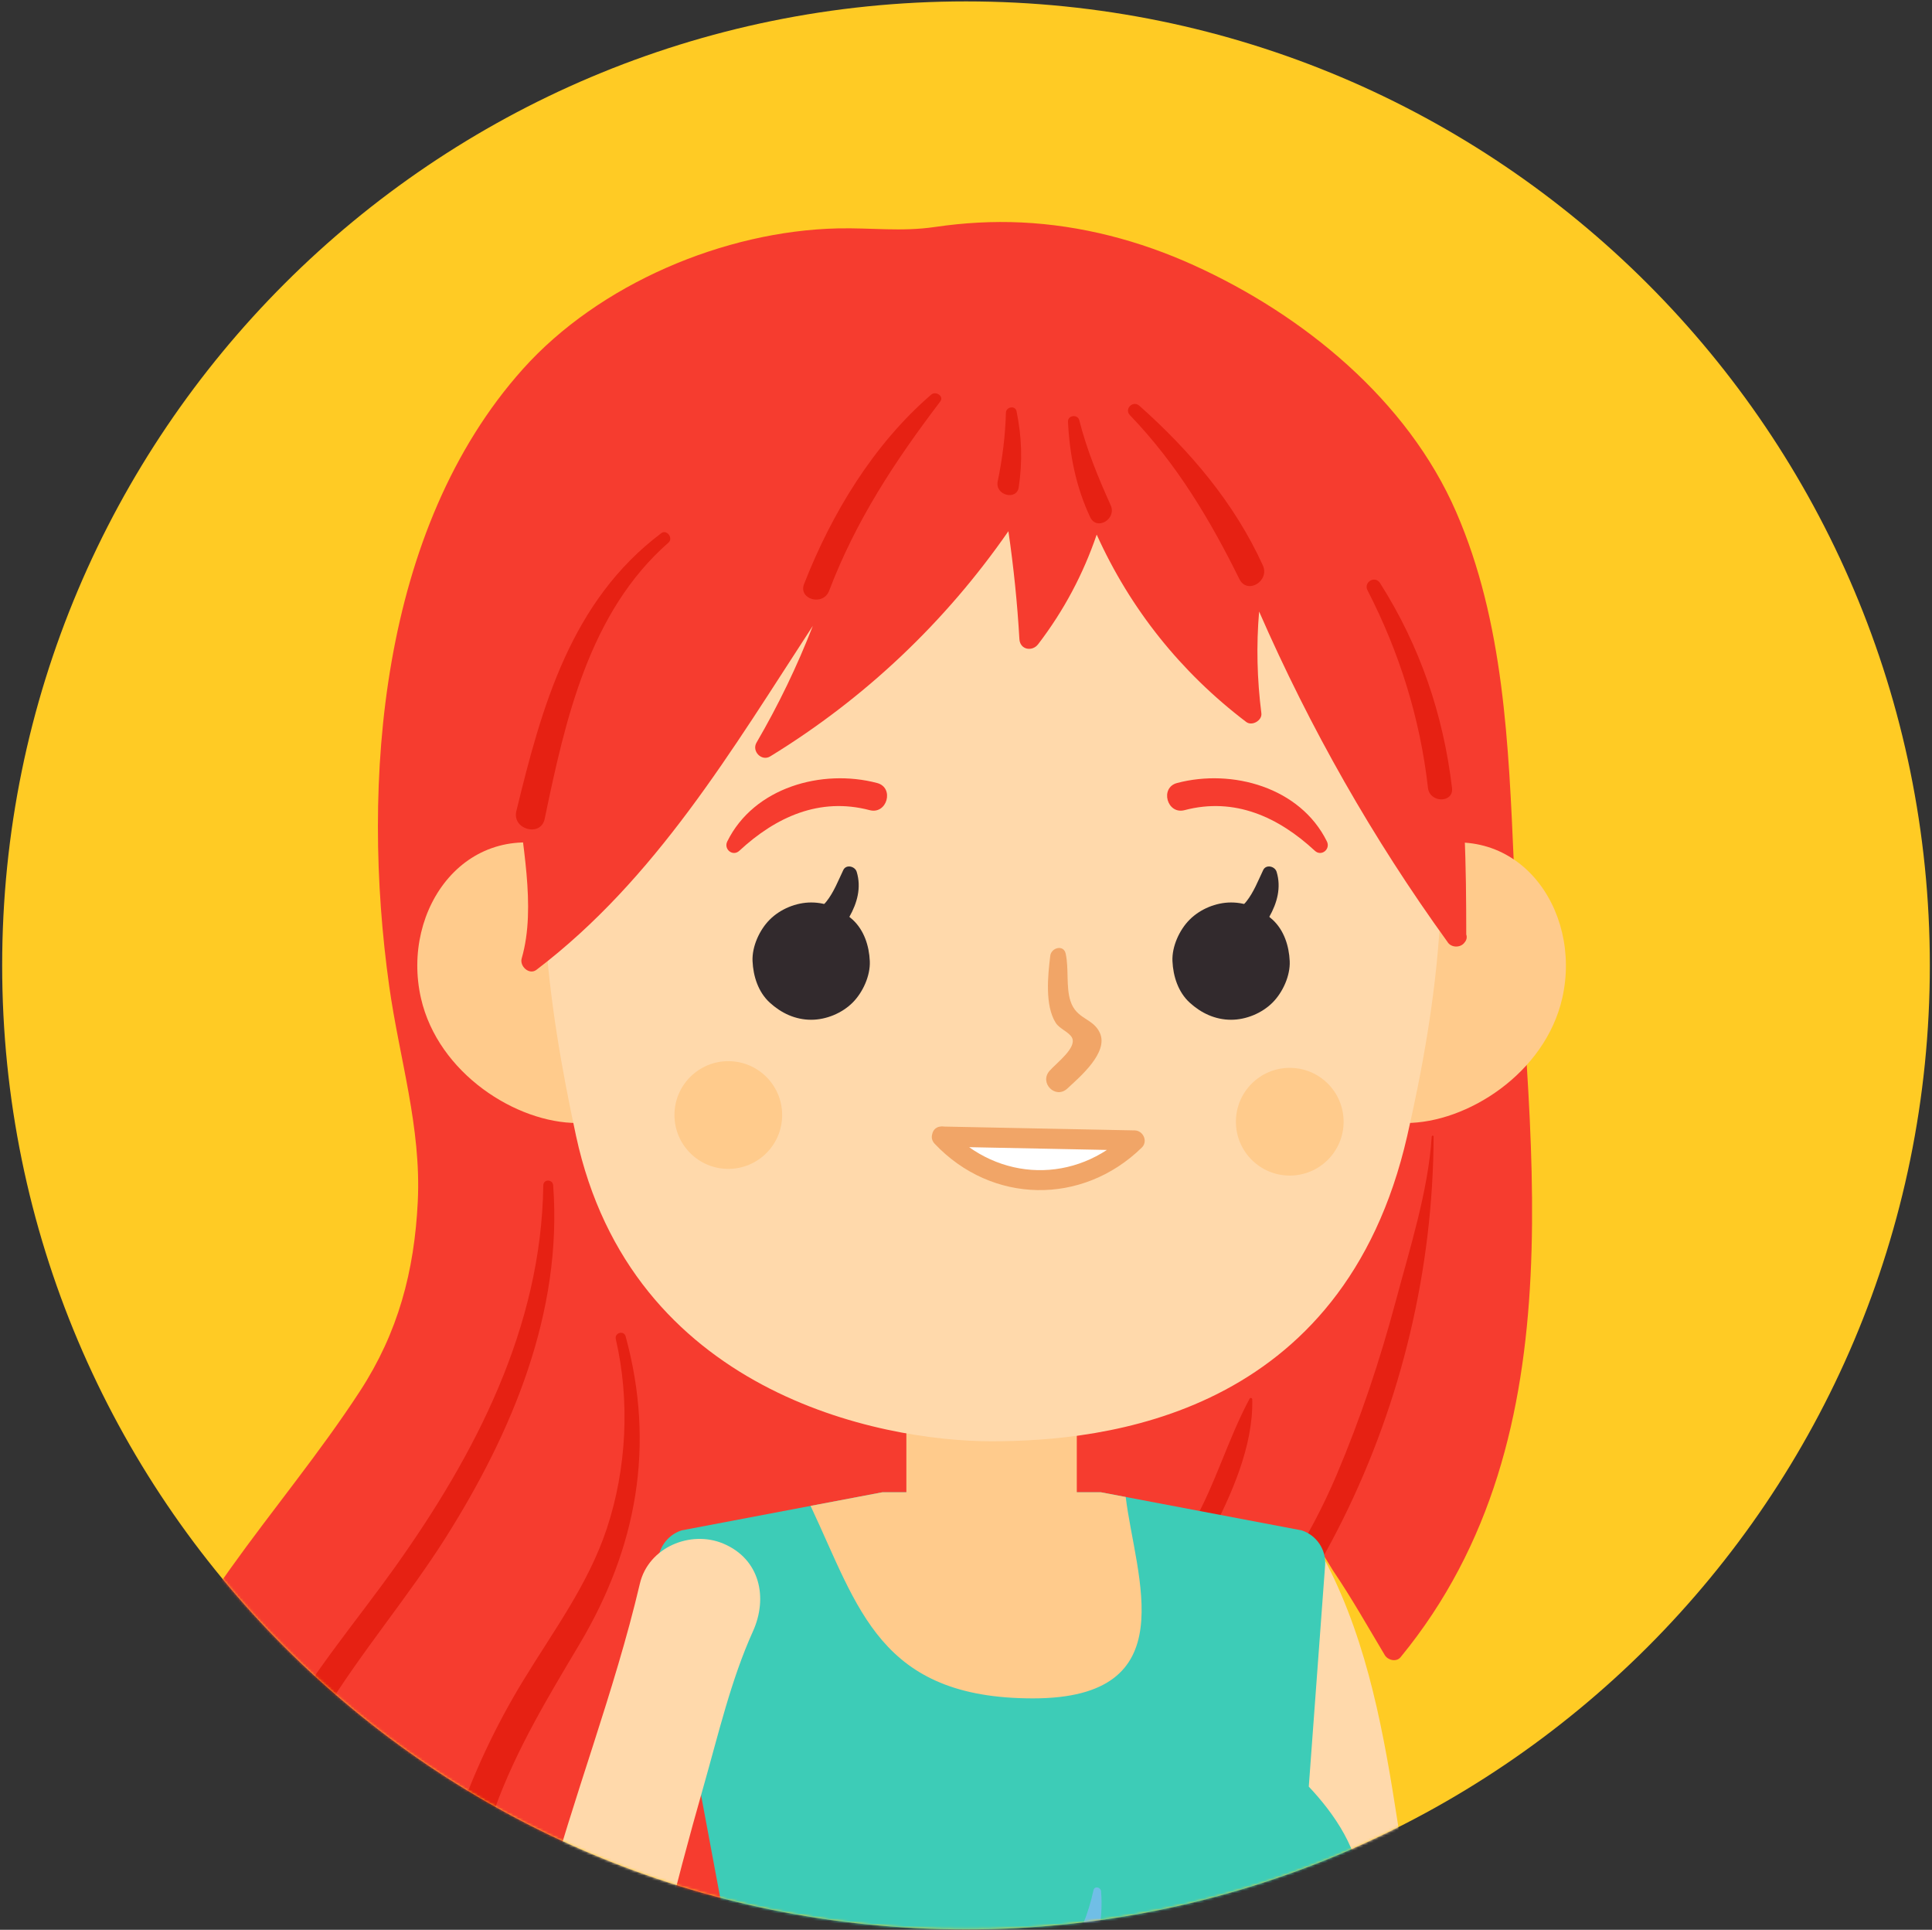 <svg width="766" height="765" viewBox="0 0 766 765" fill="none" xmlns="http://www.w3.org/2000/svg">
<rect x="0" y="0" width="766" height="765" fill="#333333" stroke="none"/>
<path d="M383 764.835C594.049 764.835 765.139 593.746 765.139 382.696C765.139 171.646 594.049 0.557 383 0.557C171.95 0.557 0.86 171.646 0.86 382.696C0.86 593.746 171.95 764.835 383 764.835Z" fill="#FFCB24"/>
<mask id="mask0_1098_3210" style="mask-type:luminance" maskUnits="userSpaceOnUse" x="0" y="0" width="766" height="765">
<path d="M383 764.835C594.049 764.835 765.139 593.746 765.139 382.696C765.139 171.646 594.049 0.557 383 0.557C171.95 0.557 0.86 171.646 0.86 382.696C0.86 593.746 171.95 764.835 383 764.835Z" fill="white"/>
</mask>
<g mask="url(#mask0_1098_3210)">
<path d="M629.355 1059.72C624.557 1045.84 618.378 1032.63 614.502 1018.4C609.935 1001.6 605.273 984.851 600.645 968.067C592.405 938.212 584.321 908.336 576.603 878.339C575.336 873.426 574.103 868.493 573.08 863.527C572.728 861.819 572.491 860.064 572.091 858.37C572.484 860.023 572.721 863.865 572.07 858.092C570.749 846.356 569.38 834.627 567.93 822.911C563.79 789.451 559.325 755.971 554.182 722.66C548.795 687.757 542.5 652.061 526.258 620.329C520.193 608.478 503.565 605.029 492.527 611.486C480.201 618.696 477.972 633.136 483.684 645.217C485.243 648.524 485.216 648.612 485.405 649.114C486.503 651.953 487.506 654.826 488.461 657.712C490.894 665.078 493.028 672.572 495.048 680.06C499.384 696.119 502.759 712.435 505.733 728.799C511.412 760.003 514.651 791.335 517.381 822.918C519.258 844.642 520.546 866.434 525.458 887.73C532.2 916.928 542.161 945.984 553.491 973.677C561.303 992.772 569.265 1011.62 579.3 1029.67C587.567 1044.52 594.865 1060.25 605.408 1073.65C614.305 1084.93 633.847 1072.72 629.355 1059.72Z" fill="#FFD9AB"/>
<path d="M600.211 342.392C598.144 295.508 596.328 246.552 577.308 202.88C557.983 158.504 516.758 124.862 473.351 105.164C451.79 95.379 428.697 89.315 405.001 88.19C393.536 87.648 382.078 88.305 370.728 89.972C357.312 91.944 345.522 90.236 332.098 90.541C287.153 91.571 237.472 112.583 207.278 146.335C150.495 209.819 143.021 310.355 154.303 390.854C158.335 419.604 167.062 446.864 165.646 476.238C164.304 504.019 157.82 528.277 142.743 551.431C111.079 600.083 67.685 641.599 51.26 698.755C46.388 717.741 45.392 737.886 47.127 757.367C48.387 771.489 50.352 790.502 61.086 801.079C77.951 817.687 92.289 797.244 102.419 776.726C97.913 800.625 95.738 826.401 119.8 837.609C129.909 842.318 141.645 841.098 149.749 833.272C158.856 824.477 165.707 811.948 172.259 800.083C172.801 823.84 178.215 853.736 199.506 863.1C208.206 866.928 217.387 864.354 223.472 857.185C229.245 850.375 232.003 840.441 235.493 832.357C236.611 829.755 237.736 827.16 238.861 824.558C239.423 843.673 244.803 864.266 265.328 866.142C280.851 867.565 292.71 852.211 298.496 836.857C306.472 855.091 324.943 870.628 345.108 863.859C370.464 855.348 388.522 823.738 402.928 803.207C413.607 787.995 423.927 772.464 435.507 757.909C444.031 747.19 453.768 739.452 463.607 730.257C471.623 722.762 476.258 711.148 480.601 701.337C486.957 686.992 492.459 672.281 498.022 657.611C503.511 643.131 508.423 627.871 515.952 614.279C517.496 611.494 517.849 610.633 519.17 610.789C522.125 611.134 527.2 620.655 528.528 622.613C535.886 633.441 542.331 644.899 549.052 656.127C550.259 658.153 553.64 658.966 555.306 656.933C628.223 568.12 604.839 447.447 600.211 342.392Z" fill="#F63C2F"/>
<path d="M215.403 469.896C214.664 526.103 188.495 576.523 156.539 621.333C127.511 662.036 85.466 705.409 95.366 759.922C96.49 766.102 107.048 764.76 106.431 758.425C100.644 698.837 147.25 656.161 176.644 609.624C203.057 567.816 223.086 520.201 219.319 469.889C219.143 467.402 215.436 467.341 215.403 469.896Z" fill="#E62113"/>
<path d="M244.153 530.845C249.818 555.245 248.47 582.268 240.562 606.031C233.23 628.067 219.401 646.572 207.441 666.202C185.507 702.189 170.478 744.553 167.998 786.808C167.51 795.068 179.564 794.594 180.574 786.808C183.691 762.753 187.994 739.403 196.335 716.561C204.778 693.428 217.151 672.944 229.68 651.911C252.522 613.552 259.88 573.134 248.056 529.774C247.372 527.253 243.571 528.31 244.153 530.845Z" fill="#E62113"/>
<path d="M567.652 450.556C566.27 472.118 558.939 494.987 553.375 515.843C547.135 539.241 539.363 562.462 529.903 584.762C508.674 634.789 469.495 678.427 426.454 710.897C420.532 715.363 426.156 725.506 432.39 721.054C518.459 659.657 568.025 555.408 568.398 450.55C568.398 450.075 567.68 450.082 567.652 450.556Z" fill="#E62113"/>
<path d="M495.447 554.454C486.781 570.608 481.882 588.456 472.68 604.508C462.895 621.577 450.726 636.931 436.754 650.754C432.363 655.097 439.153 661.894 443.53 657.537C458.017 643.111 470.329 626.821 479.822 608.689C488.245 592.596 496.952 573.155 496.491 554.745C496.477 554.196 495.719 553.945 495.447 554.454Z" fill="#E62113"/>
<path d="M270.247 606.663L349.851 591.553H436.469L516.066 606.663C521.955 608.567 525.804 614.232 525.39 620.405L518.906 708.242C528.846 718.786 539.647 733.991 539.423 750.145C539.105 773.61 526.772 794.928 512.414 806.779L507.732 899.759C507.732 899.759 533.752 1003.78 533.264 1036.42C533.054 1050.63 447.974 1055.13 416.398 1055.13C381.482 1055.13 274.685 1045.33 274.685 1026.37C274.685 1003.34 313.098 899.752 313.098 899.752L260.916 620.391C260.51 614.225 264.352 608.567 270.247 606.663Z" fill="#3DCCB7"/>
<path d="M409.555 673.264C348.707 673.264 340.467 637.493 321.379 596.959L349.845 591.559H436.463L446.322 593.429C450.184 625.249 470.403 673.264 409.555 673.264Z" fill="#FFCB8C"/>
<path d="M426.942 606.737C426.942 608.377 426.299 609.949 425.126 611.094C420.783 615.336 408.945 625.249 393.15 625.249C377.355 625.249 365.525 615.343 361.174 611.094C360.002 609.949 359.358 608.37 359.358 606.737V522.918H426.929V606.737H426.942Z" fill="#FFCB8C"/>
<path d="M619.395 395.719C612.591 425.5 581.605 445.177 557.414 445.177C529.782 445.177 530.399 426.814 530.399 396.892C530.399 366.969 543.863 342.873 561.656 336.788C601.147 323.291 627.478 360.328 619.395 395.719Z" fill="#FFCB8C"/>
<path d="M166.907 395.719C173.71 425.5 204.696 445.177 228.887 445.177C256.519 445.177 255.896 426.814 255.896 396.892C255.896 366.969 242.432 342.873 224.638 336.788C185.161 323.291 158.83 360.328 166.907 395.719Z" fill="#FFCB8C"/>
<path d="M557.949 450.238C532.532 561.432 437.953 571.339 393.163 571.339C348.374 571.339 250.305 551.892 228.378 450.238C206.552 349.018 187.085 181.488 393.163 181.488C599.242 181.488 581.021 349.296 557.949 450.238Z" fill="#FFD9AB"/>
<path d="M321.616 404.249C327.579 404.249 333.84 401.654 338.055 397.439C342.087 393.407 345.122 386.794 344.858 381C344.594 374.99 342.615 368.756 338.055 364.562C333.508 360.388 327.911 357.752 321.616 357.752C315.653 357.752 309.392 360.34 305.178 364.562C301.146 368.594 298.11 375.207 298.368 381C298.639 387.011 300.617 393.245 305.178 397.439C309.731 401.613 315.321 404.249 321.616 404.249Z" fill="#322A2D"/>
<path d="M488.103 404.249C494.065 404.249 500.327 401.654 504.541 397.439C508.573 393.407 511.609 386.794 511.344 381C511.073 374.99 509.102 368.756 504.541 364.562C499.988 360.388 494.397 357.752 488.103 357.752C482.14 357.752 475.879 360.34 471.664 364.562C467.632 368.594 464.597 375.207 464.854 381C465.125 387.011 467.104 393.245 471.664 397.439C476.217 401.613 481.808 404.249 488.103 404.249Z" fill="#322A2D"/>
<path d="M334.348 344.898C332.349 349.079 330.581 353.7 327.68 357.352C324.814 360.957 319.292 363.356 318.309 368.106C317.794 370.593 319.014 373.161 321.582 373.872C328.216 375.708 333.853 368.594 336.733 363.505C339.877 357.955 341.571 351.837 339.66 345.596C338.976 343.38 335.48 342.526 334.348 344.898Z" fill="#322A2D"/>
<path d="M500.834 344.898C498.836 349.079 497.067 353.7 494.167 357.352C491.301 360.957 485.778 363.356 484.796 368.106C484.281 370.593 485.5 373.161 488.068 373.872C494.702 375.708 500.34 368.594 503.22 363.505C506.364 357.955 508.058 351.837 506.147 345.596C505.462 343.38 501.966 342.526 500.834 344.898Z" fill="#322A2D"/>
<path d="M416.412 378.867C415.471 386.497 414.19 398.612 418.601 405.51C420.105 407.861 423.893 409.135 425.025 411.351C427.044 415.295 418.974 421.285 416.155 424.463C411.913 429.24 418.479 435.907 423.195 431.503C428 427.024 439.654 417.246 436.063 409.427C433.325 403.471 426.753 404.182 424.395 396.755C422.599 391.104 423.832 383.969 422.524 378.033C421.705 374.32 416.812 375.655 416.412 378.867Z" fill="#F1A567"/>
<path d="M288.759 463.363C300.551 463.363 310.111 453.803 310.111 442.011C310.111 430.219 300.551 420.66 288.759 420.66C276.967 420.66 267.408 430.219 267.408 442.011C267.408 453.803 276.967 463.363 288.759 463.363Z" fill="#FFCB8C"/>
<path d="M511.364 466.019C523.156 466.019 532.715 456.459 532.715 444.668C532.715 432.876 523.156 423.316 511.364 423.316C499.572 423.316 490.013 432.876 490.013 444.668C490.013 456.459 499.572 466.019 511.364 466.019Z" fill="#FFCB8C"/>
<path d="M204.344 1142.52C212.475 1127.13 214.074 1106.03 216.507 1088.94C219.502 1067.91 221.094 1046.75 222.693 1025.58C225.98 982.052 230.303 938.719 237.059 895.576C243.658 853.45 252.359 811.751 262.475 770.336C267.591 749.384 273.121 728.528 279.043 707.786C284.816 687.547 289.817 665.938 298.517 646.708C304.541 633.393 301.37 618.059 286.788 611.913C273.812 606.445 257.082 613.336 253.687 627.809C243.631 670.667 227.24 712.299 215.945 754.927C204.615 797.704 195.359 841.03 188.129 884.687C180.669 929.741 174.862 975.174 171.318 1020.71C169.719 1041.28 168.906 1062.14 170.572 1082.73C172.077 1101.38 173.649 1126.13 183.271 1142.53C187.756 1150.16 200.007 1150.73 204.344 1142.52Z" fill="#FFD9AB"/>
<path d="M293.137 337.255C307.536 323.899 324.91 315.917 344.784 321.155C351.729 322.985 354.697 312.231 347.751 310.395C325.933 304.642 298.944 312.096 288.353 333.555C286.828 336.625 290.521 339.681 293.137 337.255Z" fill="#F63C2F"/>
<path d="M526.089 333.556C515.491 312.089 488.516 304.643 466.69 310.395C459.752 312.225 462.699 322.985 469.658 321.156C489.526 315.918 506.899 323.9 521.305 337.256C523.893 339.661 527.613 336.652 526.089 333.556Z" fill="#F63C2F"/>
<path d="M373.364 450.557C382.81 461.378 396.924 467.971 411.283 468.256C425.641 468.547 440.013 462.523 449.886 452.095L373.364 450.557Z" fill="white"/>
<path d="M370.552 453.375C393.217 477.362 429.137 477.931 452.704 454.913C455.225 452.453 453.28 448.178 449.885 448.11C424.38 447.595 398.869 447.087 373.364 446.572C368.234 446.47 368.234 454.439 373.364 454.54C398.869 455.055 424.38 455.563 449.885 456.078C448.943 453.815 448.008 451.545 447.066 449.275C426.501 469.359 395.874 468.587 376.183 447.737C372.652 444.003 367.028 449.648 370.552 453.375Z" fill="#F1A567"/>
<path d="M581.34 370.425C581.286 316.867 580.209 259.61 546.044 215.302C521.407 183.353 484.044 162.422 444.357 156.256C358.491 142.914 265.524 169.747 219.488 248.023C207.156 268.988 203.239 288.76 204.994 312.619C206.553 333.739 212.848 359.163 206.837 379.952C205.95 383.014 209.819 386.633 212.692 384.451C260.063 348.423 290.216 297.244 322.273 248.104C316.067 264.062 308.633 279.484 299.94 294.391C297.961 297.786 301.952 301.946 305.388 299.839C342.886 276.855 374.835 246.6 399.811 210.572C401.878 224.775 403.348 239.018 404.175 253.369C404.419 257.57 409.243 258.458 411.601 255.382C421.813 242.04 429.47 227.593 434.816 211.927C448.11 241.362 468.154 266.488 494.113 286.206C496.39 287.94 500.469 285.623 500.109 282.764C498.402 269.239 498.07 255.849 499.215 242.426C519.408 288.618 544.282 332.438 573.873 373.345C575.255 375.751 579.111 375.839 580.669 373.609C581.428 372.756 581.753 371.631 581.34 370.425Z" fill="#F63C2F"/>
<path d="M433.549 749.297C425.303 787.168 393.733 811.785 354.744 799.182C346.877 796.641 343.482 809.054 351.336 811.548C391.531 824.307 440.285 794.676 436.544 749.703C436.415 748.097 433.942 747.501 433.549 749.297Z" fill="#70BEE6"/>
<path d="M369.19 156.452C346.3 176.191 329.747 203.532 318.81 231.49C316.405 237.629 326.372 240.366 328.717 234.22C339.355 206.296 354.784 182.858 372.761 159.203C374.407 157.035 371.013 154.873 369.19 156.452Z" fill="#E62113"/>
<path d="M398.828 163.608C398.591 172.756 397.425 181.89 395.569 190.848C394.424 196.37 403.11 198.552 403.91 193.152C405.435 182.873 405.13 173.203 403.043 163.039C402.548 160.6 398.889 161.25 398.828 163.608Z" fill="#E62113"/>
<path d="M423.439 167.165C424.056 180.249 426.624 193.13 432.248 205.036C434.85 210.531 442.819 205.74 440.366 200.293C435.406 189.275 430.886 178.318 427.905 166.562C427.281 164.109 423.317 164.57 423.439 167.165Z" fill="#E62113"/>
<path d="M447.995 164.584C466.419 183.719 479.707 205.883 491.395 229.559C494.492 235.833 503.524 230.345 500.692 224.124C489.484 199.473 471.853 178.712 451.735 160.843C449.208 158.594 445.617 162.11 447.995 164.584Z" fill="#E62113"/>
<path d="M262.19 211.358C226.413 238.266 214.86 279.823 204.723 321.529C202.948 328.84 214.426 331.93 215.951 324.626C224.109 285.42 233.541 242.69 265.057 215.078C267.049 213.323 264.352 209.725 262.19 211.358Z" fill="#E62113"/>
<path d="M542.202 234.024C554.853 258.628 563.058 284.844 566.169 312.348C566.853 318.379 576.414 318.42 575.696 312.348C572.226 283.164 562.93 255.972 547.155 231.131C545.163 228.014 540.515 230.752 542.202 234.024Z" fill="#E62113"/>
</g>
</svg>
